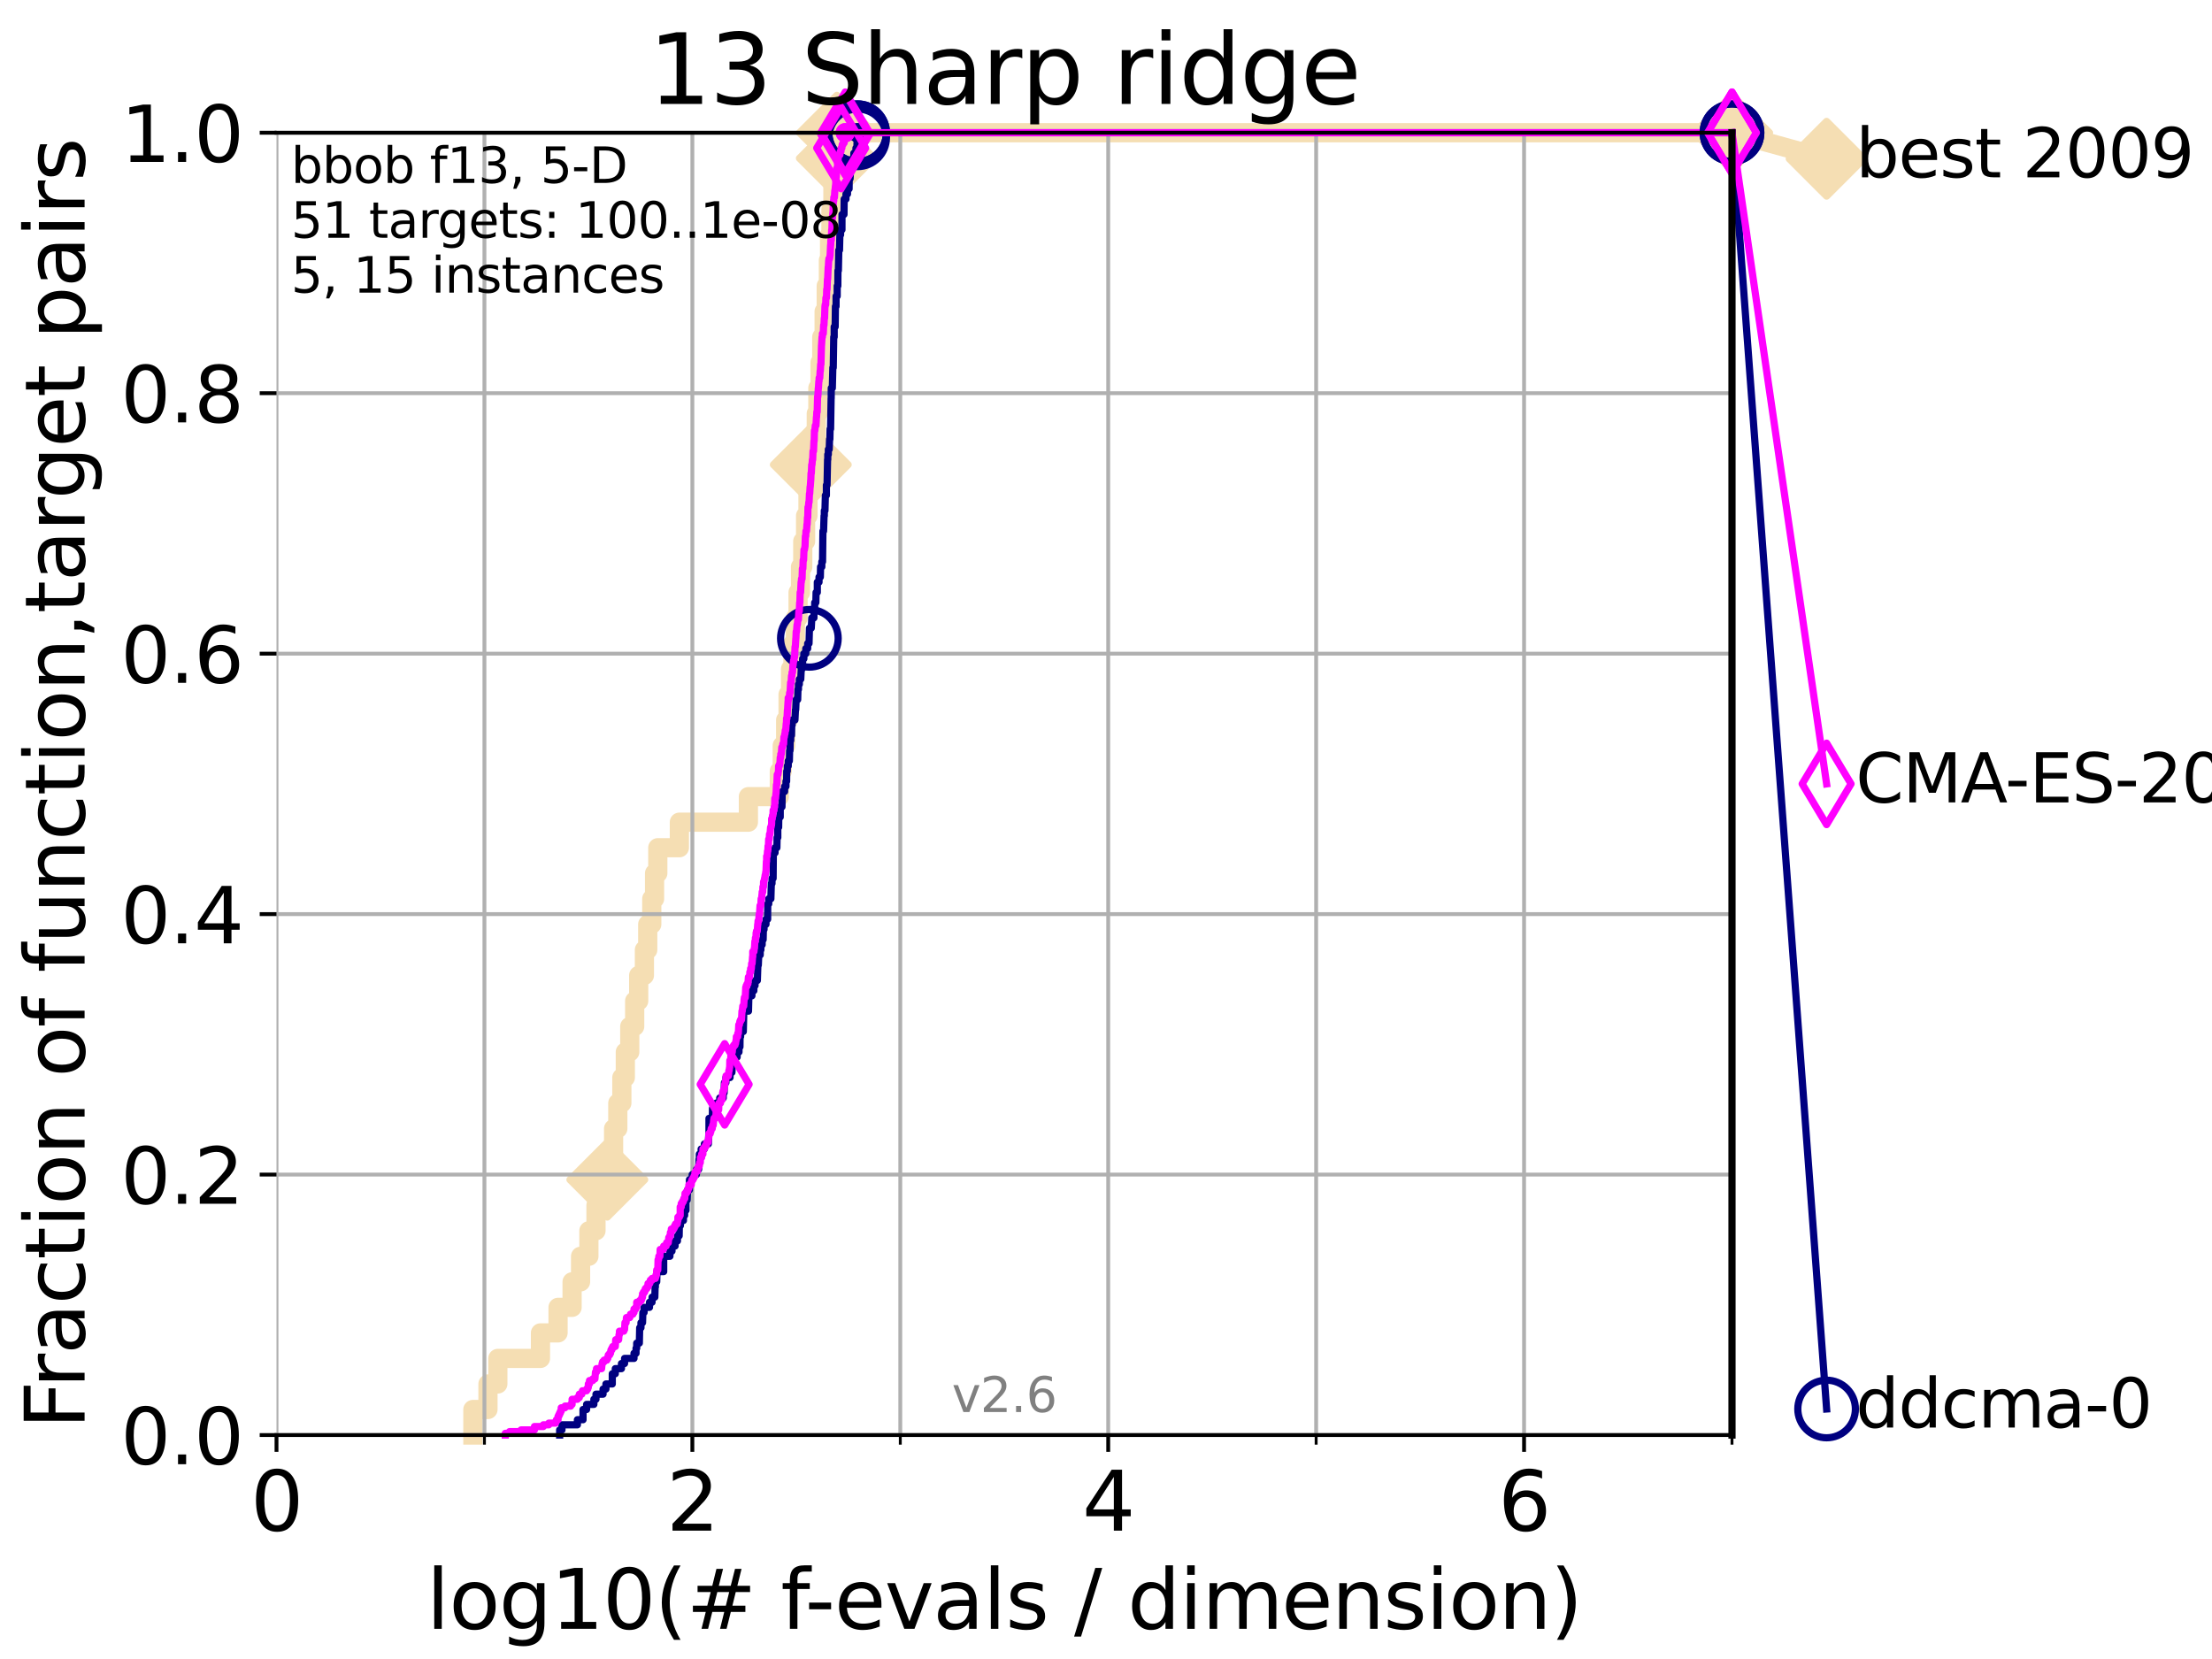 <?xml version="1.0" encoding="utf-8" standalone="no"?>
<!DOCTYPE svg PUBLIC "-//W3C//DTD SVG 1.1//EN"
  "http://www.w3.org/Graphics/SVG/1.1/DTD/svg11.dtd">
<svg xmlns:xlink="http://www.w3.org/1999/xlink" width="460.8pt" height="345.6pt" viewBox="0 0 460.8 345.6" xmlns="http://www.w3.org/2000/svg" version="1.1">
 <defs>
  <style type="text/css">*{stroke-linejoin: round; stroke-linecap: butt}</style>
 </defs>
 <g id="figure_1">
  <g id="patch_1">
   <path d="M 0 345.6 
L 460.8 345.6 
L 460.8 0 
L 0 0 
z
" style="fill: #ffffff"/>
  </g>
  <g id="axes_1">
   <g id="patch_2">
    <path d="M 57.6 298.944 
L 360.806 298.944 
L 360.806 27.648 
L 57.6 27.648 
z
" style="fill: #ffffff"/>
   </g>
   <g id="line2d_1">
    <path d="M 98.51 298.944 
L 98.51 293.624 
L 101.653 293.624 
L 101.653 288.305 
L 103.707 288.305 
L 103.707 282.985 
L 112.589 282.985 
L 112.589 277.666 
L 116.253 277.666 
L 116.253 272.346 
L 119.177 272.346 
L 119.177 267.027 
L 120.944 267.027 
L 120.944 261.707 
L 122.678 261.707 
L 122.678 256.388 
L 124.156 256.388 
L 124.156 251.068 
L 125.322 251.068 
L 125.322 245.749 
L 126.517 245.749 
L 126.517 240.429 
L 127.822 240.429 
L 127.822 235.11 
L 128.701 235.11 
L 128.701 229.79 
L 129.541 229.79 
L 129.541 224.471 
L 130.266 224.471 
L 130.266 219.151 
L 131.191 219.151 
L 131.191 213.832 
L 132.216 213.832 
L 132.216 208.512 
L 133.052 208.512 
L 133.052 203.192 
L 134.241 203.192 
L 134.241 197.873 
L 134.932 197.873 
L 134.932 192.553 
L 135.776 192.553 
L 135.776 187.234 
L 136.357 187.234 
L 136.357 181.914 
L 137.031 181.914 
L 137.031 176.595 
L 141.524 176.595 
L 141.524 171.275 
L 155.904 171.275 
L 155.904 165.956 
L 162.349 165.956 
L 162.349 160.636 
L 162.957 160.636 
L 162.957 155.317 
L 163.666 155.317 
L 163.666 149.997 
L 164.168 149.997 
L 164.168 144.678 
L 164.683 144.678 
L 164.683 139.358 
L 165.183 139.358 
L 165.183 134.039 
L 165.695 134.039 
L 165.695 128.719 
L 166.252 128.719 
L 166.252 123.4 
L 166.758 123.4 
L 166.758 118.08 
L 167.229 118.08 
L 167.229 112.76 
L 167.818 112.76 
L 167.818 107.441 
L 168.316 107.441 
L 168.316 102.121 
L 168.903 102.121 
L 168.903 96.802 
L 169.364 96.802 
L 169.364 91.482 
L 170.044 91.482 
L 170.044 86.163 
L 170.374 86.163 
L 170.374 80.843 
L 170.828 80.843 
L 170.828 75.524 
L 171.191 75.524 
L 171.191 70.204 
L 171.678 70.204 
L 171.678 64.885 
L 172.119 64.885 
L 172.119 59.565 
L 172.566 59.565 
L 172.566 54.246 
L 172.815 54.246 
L 172.815 48.926 
L 173.101 48.926 
L 173.101 43.607 
L 173.51 43.607 
L 173.51 38.287 
L 174.011 38.287 
L 174.011 32.968 
L 174.325 32.968 
L 174.325 27.648 
L 360.806 27.648 
" style="fill: none; stroke: #f5deb3; stroke-width: 4; stroke-linecap: square"/>
   </g>
   <g id="line2d_2">
    <defs>
     <path id="m64a46536e6" d="M -0 7.778 
L 7.778 0 
L 0 -7.778 
L -7.778 -0 
z
" style="stroke: #f5deb3; stroke-width: 1.5; stroke-linejoin: miter"/>
    </defs>
    <g>
     <use xlink:href="#m64a46536e6" x="126.517" y="245.749" style="fill: #f5deb3; stroke: #f5deb3; stroke-width: 1.5; stroke-linejoin: miter"/>
     <use xlink:href="#m64a46536e6" x="168.903" y="96.802" style="fill: #f5deb3; stroke: #f5deb3; stroke-width: 1.5; stroke-linejoin: miter"/>
     <use xlink:href="#m64a46536e6" x="174.325" y="32.968" style="fill: #f5deb3; stroke: #f5deb3; stroke-width: 1.5; stroke-linejoin: miter"/>
     <use xlink:href="#m64a46536e6" x="174.325" y="27.648" style="fill: #f5deb3; stroke: #f5deb3; stroke-width: 1.5; stroke-linejoin: miter"/>
     <use xlink:href="#m64a46536e6" x="360.806" y="27.648" style="fill: #f5deb3; stroke: #f5deb3; stroke-width: 1.5; stroke-linejoin: miter"/>
    </g>
   </g>
   <g id="line2d_3">
    <path style="fill: none; stroke: #f5deb3; stroke-width: 4; stroke-linecap: square"/>
    <g/>
   </g>
   <g id="line2d_4">
    <path d="M 360.806 27.648 
L 380.515 33.074 
" style="fill: none; stroke: #f5deb3; stroke-width: 4; stroke-linecap: square"/>
    <g>
     <use xlink:href="#m64a46536e6" x="360.806" y="27.648" style="fill: #f5deb3; stroke: #f5deb3; stroke-width: 1.5; stroke-linejoin: miter"/>
     <use xlink:href="#m64a46536e6" x="380.515" y="33.074" style="fill: #f5deb3; stroke: #f5deb3; stroke-width: 1.5; stroke-linejoin: miter"/>
    </g>
   </g>
   <g id="matplotlib.axis_1">
    <g id="xtick_1">
     <g id="line2d_5">
      <path d="M 57.6 298.944 
L 57.6 27.648 
" clip-path="url(#p03c5a168e3)" style="fill: none; stroke: #b0b0b0; stroke-width: 0.8; stroke-linecap: square"/>
     </g>
     <g id="line2d_6">
      <defs>
       <path id="m04c2a15495" d="M 0 0 
L 0 3.5 
" style="stroke: #000000; stroke-width: 0.8"/>
      </defs>
      <g>
       <use xlink:href="#m04c2a15495" x="57.6" y="298.944" style="stroke: #000000; stroke-width: 0.8"/>
      </g>
     </g>
     <g id="text_1">
      <!-- 0 -->
      <g transform="translate(52.192 318.861)scale(0.17 -0.17)">
       <defs>
        <path id="DejaVuSans-30" d="M 2034 4250 
Q 1547 4250 1301 3770 
Q 1056 3291 1056 2328 
Q 1056 1369 1301 889 
Q 1547 409 2034 409 
Q 2525 409 2770 889 
Q 3016 1369 3016 2328 
Q 3016 3291 2770 3770 
Q 2525 4250 2034 4250 
z
M 2034 4750 
Q 2819 4750 3233 4129 
Q 3647 3509 3647 2328 
Q 3647 1150 3233 529 
Q 2819 -91 2034 -91 
Q 1250 -91 836 529 
Q 422 1150 422 2328 
Q 422 3509 836 4129 
Q 1250 4750 2034 4750 
z
" transform="scale(0.016)"/>
       </defs>
       <use xlink:href="#DejaVuSans-30"/>
      </g>
     </g>
    </g>
    <g id="xtick_2">
     <g id="line2d_7">
      <path d="M 144.23 298.944 
L 144.23 27.648 
" clip-path="url(#p03c5a168e3)" style="fill: none; stroke: #b0b0b0; stroke-width: 0.8; stroke-linecap: square"/>
     </g>
     <g id="line2d_8">
      <g>
       <use xlink:href="#m04c2a15495" x="144.23" y="298.944" style="stroke: #000000; stroke-width: 0.8"/>
      </g>
     </g>
     <g id="text_2">
      <!-- 2 -->
      <g transform="translate(138.822 318.861)scale(0.17 -0.17)">
       <defs>
        <path id="DejaVuSans-32" d="M 1228 531 
L 3431 531 
L 3431 0 
L 469 0 
L 469 531 
Q 828 903 1448 1529 
Q 2069 2156 2228 2338 
Q 2531 2678 2651 2914 
Q 2772 3150 2772 3378 
Q 2772 3750 2511 3984 
Q 2250 4219 1831 4219 
Q 1534 4219 1204 4116 
Q 875 4013 500 3803 
L 500 4441 
Q 881 4594 1212 4672 
Q 1544 4750 1819 4750 
Q 2544 4750 2975 4387 
Q 3406 4025 3406 3419 
Q 3406 3131 3298 2873 
Q 3191 2616 2906 2266 
Q 2828 2175 2409 1742 
Q 1991 1309 1228 531 
z
" transform="scale(0.016)"/>
       </defs>
       <use xlink:href="#DejaVuSans-32"/>
      </g>
     </g>
    </g>
    <g id="xtick_3">
     <g id="line2d_9">
      <path d="M 230.861 298.944 
L 230.861 27.648 
" clip-path="url(#p03c5a168e3)" style="fill: none; stroke: #b0b0b0; stroke-width: 0.8; stroke-linecap: square"/>
     </g>
     <g id="line2d_10">
      <g>
       <use xlink:href="#m04c2a15495" x="230.861" y="298.944" style="stroke: #000000; stroke-width: 0.8"/>
      </g>
     </g>
     <g id="text_3">
      <!-- 4 -->
      <g transform="translate(225.453 318.861)scale(0.17 -0.17)">
       <defs>
        <path id="DejaVuSans-34" d="M 2419 4116 
L 825 1625 
L 2419 1625 
L 2419 4116 
z
M 2253 4666 
L 3047 4666 
L 3047 1625 
L 3713 1625 
L 3713 1100 
L 3047 1100 
L 3047 0 
L 2419 0 
L 2419 1100 
L 313 1100 
L 313 1709 
L 2253 4666 
z
" transform="scale(0.016)"/>
       </defs>
       <use xlink:href="#DejaVuSans-34"/>
      </g>
     </g>
    </g>
    <g id="xtick_4">
     <g id="line2d_11">
      <path d="M 317.491 298.944 
L 317.491 27.648 
" clip-path="url(#p03c5a168e3)" style="fill: none; stroke: #b0b0b0; stroke-width: 0.8; stroke-linecap: square"/>
     </g>
     <g id="line2d_12">
      <g>
       <use xlink:href="#m04c2a15495" x="317.491" y="298.944" style="stroke: #000000; stroke-width: 0.8"/>
      </g>
     </g>
     <g id="text_4">
      <!-- 6 -->
      <g transform="translate(312.083 318.861)scale(0.17 -0.17)">
       <defs>
        <path id="DejaVuSans-36" d="M 2113 2584 
Q 1688 2584 1439 2293 
Q 1191 2003 1191 1497 
Q 1191 994 1439 701 
Q 1688 409 2113 409 
Q 2538 409 2786 701 
Q 3034 994 3034 1497 
Q 3034 2003 2786 2293 
Q 2538 2584 2113 2584 
z
M 3366 4563 
L 3366 3988 
Q 3128 4100 2886 4159 
Q 2644 4219 2406 4219 
Q 1781 4219 1451 3797 
Q 1122 3375 1075 2522 
Q 1259 2794 1537 2939 
Q 1816 3084 2150 3084 
Q 2853 3084 3261 2657 
Q 3669 2231 3669 1497 
Q 3669 778 3244 343 
Q 2819 -91 2113 -91 
Q 1303 -91 875 529 
Q 447 1150 447 2328 
Q 447 3434 972 4092 
Q 1497 4750 2381 4750 
Q 2619 4750 2861 4703 
Q 3103 4656 3366 4563 
z
" transform="scale(0.016)"/>
       </defs>
       <use xlink:href="#DejaVuSans-36"/>
      </g>
     </g>
    </g>
    <g id="xtick_5">
     <g id="line2d_13">
      <path d="M 100.915 298.944 
L 100.915 27.648 
" clip-path="url(#p03c5a168e3)" style="fill: none; stroke: #b0b0b0; stroke-width: 0.8; stroke-linecap: square"/>
     </g>
     <g id="line2d_14">
      <defs>
       <path id="m207b7844e7" d="M 0 0 
L 0 2 
" style="stroke: #000000; stroke-width: 0.6"/>
      </defs>
      <g>
       <use xlink:href="#m207b7844e7" x="100.915" y="298.944" style="stroke: #000000; stroke-width: 0.6"/>
      </g>
     </g>
    </g>
    <g id="xtick_6">
     <g id="line2d_15">
      <path d="M 187.546 298.944 
L 187.546 27.648 
" clip-path="url(#p03c5a168e3)" style="fill: none; stroke: #b0b0b0; stroke-width: 0.8; stroke-linecap: square"/>
     </g>
     <g id="line2d_16">
      <g>
       <use xlink:href="#m207b7844e7" x="187.546" y="298.944" style="stroke: #000000; stroke-width: 0.6"/>
      </g>
     </g>
    </g>
    <g id="xtick_7">
     <g id="line2d_17">
      <path d="M 274.176 298.944 
L 274.176 27.648 
" clip-path="url(#p03c5a168e3)" style="fill: none; stroke: #b0b0b0; stroke-width: 0.8; stroke-linecap: square"/>
     </g>
     <g id="line2d_18">
      <g>
       <use xlink:href="#m207b7844e7" x="274.176" y="298.944" style="stroke: #000000; stroke-width: 0.6"/>
      </g>
     </g>
    </g>
    <g id="xtick_8">
     <g id="line2d_19">
      <path d="M 360.806 298.944 
L 360.806 27.648 
" clip-path="url(#p03c5a168e3)" style="fill: none; stroke: #b0b0b0; stroke-width: 0.8; stroke-linecap: square"/>
     </g>
     <g id="line2d_20">
      <g>
       <use xlink:href="#m207b7844e7" x="360.806" y="298.944" style="stroke: #000000; stroke-width: 0.6"/>
      </g>
     </g>
    </g>
    <g id="text_5">
     <!-- log10(# f-evals / dimension) -->
     <g transform="translate(88.823 339.314)scale(0.17 -0.17)">
      <defs>
       <path id="DejaVuSans-6c" d="M 603 4863 
L 1178 4863 
L 1178 0 
L 603 0 
L 603 4863 
z
" transform="scale(0.016)"/>
       <path id="DejaVuSans-6f" d="M 1959 3097 
Q 1497 3097 1228 2736 
Q 959 2375 959 1747 
Q 959 1119 1226 758 
Q 1494 397 1959 397 
Q 2419 397 2687 759 
Q 2956 1122 2956 1747 
Q 2956 2369 2687 2733 
Q 2419 3097 1959 3097 
z
M 1959 3584 
Q 2709 3584 3137 3096 
Q 3566 2609 3566 1747 
Q 3566 888 3137 398 
Q 2709 -91 1959 -91 
Q 1206 -91 779 398 
Q 353 888 353 1747 
Q 353 2609 779 3096 
Q 1206 3584 1959 3584 
z
" transform="scale(0.016)"/>
       <path id="DejaVuSans-67" d="M 2906 1791 
Q 2906 2416 2648 2759 
Q 2391 3103 1925 3103 
Q 1463 3103 1205 2759 
Q 947 2416 947 1791 
Q 947 1169 1205 825 
Q 1463 481 1925 481 
Q 2391 481 2648 825 
Q 2906 1169 2906 1791 
z
M 3481 434 
Q 3481 -459 3084 -895 
Q 2688 -1331 1869 -1331 
Q 1566 -1331 1297 -1286 
Q 1028 -1241 775 -1147 
L 775 -588 
Q 1028 -725 1275 -790 
Q 1522 -856 1778 -856 
Q 2344 -856 2625 -561 
Q 2906 -266 2906 331 
L 2906 616 
Q 2728 306 2450 153 
Q 2172 0 1784 0 
Q 1141 0 747 490 
Q 353 981 353 1791 
Q 353 2603 747 3093 
Q 1141 3584 1784 3584 
Q 2172 3584 2450 3431 
Q 2728 3278 2906 2969 
L 2906 3500 
L 3481 3500 
L 3481 434 
z
" transform="scale(0.016)"/>
       <path id="DejaVuSans-31" d="M 794 531 
L 1825 531 
L 1825 4091 
L 703 3866 
L 703 4441 
L 1819 4666 
L 2450 4666 
L 2450 531 
L 3481 531 
L 3481 0 
L 794 0 
L 794 531 
z
" transform="scale(0.016)"/>
       <path id="DejaVuSans-28" d="M 1984 4856 
Q 1566 4138 1362 3434 
Q 1159 2731 1159 2009 
Q 1159 1288 1364 580 
Q 1569 -128 1984 -844 
L 1484 -844 
Q 1016 -109 783 600 
Q 550 1309 550 2009 
Q 550 2706 781 3412 
Q 1013 4119 1484 4856 
L 1984 4856 
z
" transform="scale(0.016)"/>
       <path id="DejaVuSans-23" d="M 3272 2816 
L 2363 2816 
L 2100 1772 
L 3016 1772 
L 3272 2816 
z
M 2803 4594 
L 2478 3297 
L 3391 3297 
L 3719 4594 
L 4219 4594 
L 3897 3297 
L 4872 3297 
L 4872 2816 
L 3775 2816 
L 3519 1772 
L 4513 1772 
L 4513 1294 
L 3397 1294 
L 3072 0 
L 2572 0 
L 2894 1294 
L 1978 1294 
L 1656 0 
L 1153 0 
L 1478 1294 
L 494 1294 
L 494 1772 
L 1594 1772 
L 1856 2816 
L 850 2816 
L 850 3297 
L 1978 3297 
L 2297 4594 
L 2803 4594 
z
" transform="scale(0.016)"/>
       <path id="DejaVuSans-20" transform="scale(0.016)"/>
       <path id="DejaVuSans-66" d="M 2375 4863 
L 2375 4384 
L 1825 4384 
Q 1516 4384 1395 4259 
Q 1275 4134 1275 3809 
L 1275 3500 
L 2222 3500 
L 2222 3053 
L 1275 3053 
L 1275 0 
L 697 0 
L 697 3053 
L 147 3053 
L 147 3500 
L 697 3500 
L 697 3744 
Q 697 4328 969 4595 
Q 1241 4863 1831 4863 
L 2375 4863 
z
" transform="scale(0.016)"/>
       <path id="DejaVuSans-2d" d="M 313 2009 
L 1997 2009 
L 1997 1497 
L 313 1497 
L 313 2009 
z
" transform="scale(0.016)"/>
       <path id="DejaVuSans-65" d="M 3597 1894 
L 3597 1613 
L 953 1613 
Q 991 1019 1311 708 
Q 1631 397 2203 397 
Q 2534 397 2845 478 
Q 3156 559 3463 722 
L 3463 178 
Q 3153 47 2828 -22 
Q 2503 -91 2169 -91 
Q 1331 -91 842 396 
Q 353 884 353 1716 
Q 353 2575 817 3079 
Q 1281 3584 2069 3584 
Q 2775 3584 3186 3129 
Q 3597 2675 3597 1894 
z
M 3022 2063 
Q 3016 2534 2758 2815 
Q 2500 3097 2075 3097 
Q 1594 3097 1305 2825 
Q 1016 2553 972 2059 
L 3022 2063 
z
" transform="scale(0.016)"/>
       <path id="DejaVuSans-76" d="M 191 3500 
L 800 3500 
L 1894 563 
L 2988 3500 
L 3597 3500 
L 2284 0 
L 1503 0 
L 191 3500 
z
" transform="scale(0.016)"/>
       <path id="DejaVuSans-61" d="M 2194 1759 
Q 1497 1759 1228 1600 
Q 959 1441 959 1056 
Q 959 750 1161 570 
Q 1363 391 1709 391 
Q 2188 391 2477 730 
Q 2766 1069 2766 1631 
L 2766 1759 
L 2194 1759 
z
M 3341 1997 
L 3341 0 
L 2766 0 
L 2766 531 
Q 2569 213 2275 61 
Q 1981 -91 1556 -91 
Q 1019 -91 701 211 
Q 384 513 384 1019 
Q 384 1609 779 1909 
Q 1175 2209 1959 2209 
L 2766 2209 
L 2766 2266 
Q 2766 2663 2505 2880 
Q 2244 3097 1772 3097 
Q 1472 3097 1187 3025 
Q 903 2953 641 2809 
L 641 3341 
Q 956 3463 1253 3523 
Q 1550 3584 1831 3584 
Q 2591 3584 2966 3190 
Q 3341 2797 3341 1997 
z
" transform="scale(0.016)"/>
       <path id="DejaVuSans-73" d="M 2834 3397 
L 2834 2853 
Q 2591 2978 2328 3040 
Q 2066 3103 1784 3103 
Q 1356 3103 1142 2972 
Q 928 2841 928 2578 
Q 928 2378 1081 2264 
Q 1234 2150 1697 2047 
L 1894 2003 
Q 2506 1872 2764 1633 
Q 3022 1394 3022 966 
Q 3022 478 2636 193 
Q 2250 -91 1575 -91 
Q 1294 -91 989 -36 
Q 684 19 347 128 
L 347 722 
Q 666 556 975 473 
Q 1284 391 1588 391 
Q 1994 391 2212 530 
Q 2431 669 2431 922 
Q 2431 1156 2273 1281 
Q 2116 1406 1581 1522 
L 1381 1569 
Q 847 1681 609 1914 
Q 372 2147 372 2553 
Q 372 3047 722 3315 
Q 1072 3584 1716 3584 
Q 2034 3584 2315 3537 
Q 2597 3491 2834 3397 
z
" transform="scale(0.016)"/>
       <path id="DejaVuSans-2f" d="M 1625 4666 
L 2156 4666 
L 531 -594 
L 0 -594 
L 1625 4666 
z
" transform="scale(0.016)"/>
       <path id="DejaVuSans-64" d="M 2906 2969 
L 2906 4863 
L 3481 4863 
L 3481 0 
L 2906 0 
L 2906 525 
Q 2725 213 2448 61 
Q 2172 -91 1784 -91 
Q 1150 -91 751 415 
Q 353 922 353 1747 
Q 353 2572 751 3078 
Q 1150 3584 1784 3584 
Q 2172 3584 2448 3432 
Q 2725 3281 2906 2969 
z
M 947 1747 
Q 947 1113 1208 752 
Q 1469 391 1925 391 
Q 2381 391 2643 752 
Q 2906 1113 2906 1747 
Q 2906 2381 2643 2742 
Q 2381 3103 1925 3103 
Q 1469 3103 1208 2742 
Q 947 2381 947 1747 
z
" transform="scale(0.016)"/>
       <path id="DejaVuSans-69" d="M 603 3500 
L 1178 3500 
L 1178 0 
L 603 0 
L 603 3500 
z
M 603 4863 
L 1178 4863 
L 1178 4134 
L 603 4134 
L 603 4863 
z
" transform="scale(0.016)"/>
       <path id="DejaVuSans-6d" d="M 3328 2828 
Q 3544 3216 3844 3400 
Q 4144 3584 4550 3584 
Q 5097 3584 5394 3201 
Q 5691 2819 5691 2113 
L 5691 0 
L 5113 0 
L 5113 2094 
Q 5113 2597 4934 2840 
Q 4756 3084 4391 3084 
Q 3944 3084 3684 2787 
Q 3425 2491 3425 1978 
L 3425 0 
L 2847 0 
L 2847 2094 
Q 2847 2600 2669 2842 
Q 2491 3084 2119 3084 
Q 1678 3084 1418 2786 
Q 1159 2488 1159 1978 
L 1159 0 
L 581 0 
L 581 3500 
L 1159 3500 
L 1159 2956 
Q 1356 3278 1631 3431 
Q 1906 3584 2284 3584 
Q 2666 3584 2933 3390 
Q 3200 3197 3328 2828 
z
" transform="scale(0.016)"/>
       <path id="DejaVuSans-6e" d="M 3513 2113 
L 3513 0 
L 2938 0 
L 2938 2094 
Q 2938 2591 2744 2837 
Q 2550 3084 2163 3084 
Q 1697 3084 1428 2787 
Q 1159 2491 1159 1978 
L 1159 0 
L 581 0 
L 581 3500 
L 1159 3500 
L 1159 2956 
Q 1366 3272 1645 3428 
Q 1925 3584 2291 3584 
Q 2894 3584 3203 3211 
Q 3513 2838 3513 2113 
z
" transform="scale(0.016)"/>
       <path id="DejaVuSans-29" d="M 513 4856 
L 1013 4856 
Q 1481 4119 1714 3412 
Q 1947 2706 1947 2009 
Q 1947 1309 1714 600 
Q 1481 -109 1013 -844 
L 513 -844 
Q 928 -128 1133 580 
Q 1338 1288 1338 2009 
Q 1338 2731 1133 3434 
Q 928 4138 513 4856 
z
" transform="scale(0.016)"/>
      </defs>
      <use xlink:href="#DejaVuSans-6c"/>
      <use xlink:href="#DejaVuSans-6f" x="27.783"/>
      <use xlink:href="#DejaVuSans-67" x="88.965"/>
      <use xlink:href="#DejaVuSans-31" x="152.441"/>
      <use xlink:href="#DejaVuSans-30" x="216.064"/>
      <use xlink:href="#DejaVuSans-28" x="279.688"/>
      <use xlink:href="#DejaVuSans-23" x="318.701"/>
      <use xlink:href="#DejaVuSans-20" x="402.49"/>
      <use xlink:href="#DejaVuSans-66" x="434.277"/>
      <use xlink:href="#DejaVuSans-2d" x="463.982"/>
      <use xlink:href="#DejaVuSans-65" x="500.066"/>
      <use xlink:href="#DejaVuSans-76" x="561.59"/>
      <use xlink:href="#DejaVuSans-61" x="620.77"/>
      <use xlink:href="#DejaVuSans-6c" x="682.049"/>
      <use xlink:href="#DejaVuSans-73" x="709.832"/>
      <use xlink:href="#DejaVuSans-20" x="761.932"/>
      <use xlink:href="#DejaVuSans-2f" x="793.719"/>
      <use xlink:href="#DejaVuSans-20" x="827.41"/>
      <use xlink:href="#DejaVuSans-64" x="859.197"/>
      <use xlink:href="#DejaVuSans-69" x="922.674"/>
      <use xlink:href="#DejaVuSans-6d" x="950.457"/>
      <use xlink:href="#DejaVuSans-65" x="1047.869"/>
      <use xlink:href="#DejaVuSans-6e" x="1109.393"/>
      <use xlink:href="#DejaVuSans-73" x="1172.771"/>
      <use xlink:href="#DejaVuSans-69" x="1224.871"/>
      <use xlink:href="#DejaVuSans-6f" x="1252.654"/>
      <use xlink:href="#DejaVuSans-6e" x="1313.836"/>
      <use xlink:href="#DejaVuSans-29" x="1377.215"/>
     </g>
    </g>
   </g>
   <g id="matplotlib.axis_2">
    <g id="ytick_1">
     <g id="line2d_21">
      <path d="M 57.6 298.944 
L 360.806 298.944 
" clip-path="url(#p03c5a168e3)" style="fill: none; stroke: #b0b0b0; stroke-width: 0.8; stroke-linecap: square"/>
     </g>
     <g id="line2d_22">
      <defs>
       <path id="m0896372bdc" d="M 0 0 
L -3.5 0 
" style="stroke: #000000; stroke-width: 0.8"/>
      </defs>
      <g>
       <use xlink:href="#m0896372bdc" x="57.6" y="298.944" style="stroke: #000000; stroke-width: 0.8"/>
      </g>
     </g>
     <g id="text_6">
      <!-- 0.0 -->
      <g transform="translate(25.155 305.023)scale(0.16 -0.16)">
       <defs>
        <path id="DejaVuSans-2e" d="M 684 794 
L 1344 794 
L 1344 0 
L 684 0 
L 684 794 
z
" transform="scale(0.016)"/>
       </defs>
       <use xlink:href="#DejaVuSans-30"/>
       <use xlink:href="#DejaVuSans-2e" x="63.623"/>
       <use xlink:href="#DejaVuSans-30" x="95.41"/>
      </g>
     </g>
    </g>
    <g id="ytick_2">
     <g id="line2d_23">
      <path d="M 57.6 244.685 
L 360.806 244.685 
" clip-path="url(#p03c5a168e3)" style="fill: none; stroke: #b0b0b0; stroke-width: 0.8; stroke-linecap: square"/>
     </g>
     <g id="line2d_24">
      <g>
       <use xlink:href="#m0896372bdc" x="57.6" y="244.685" style="stroke: #000000; stroke-width: 0.8"/>
      </g>
     </g>
     <g id="text_7">
      <!-- 0.2 -->
      <g transform="translate(25.155 250.764)scale(0.16 -0.16)">
       <use xlink:href="#DejaVuSans-30"/>
       <use xlink:href="#DejaVuSans-2e" x="63.623"/>
       <use xlink:href="#DejaVuSans-32" x="95.41"/>
      </g>
     </g>
    </g>
    <g id="ytick_3">
     <g id="line2d_25">
      <path d="M 57.6 190.426 
L 360.806 190.426 
" clip-path="url(#p03c5a168e3)" style="fill: none; stroke: #b0b0b0; stroke-width: 0.8; stroke-linecap: square"/>
     </g>
     <g id="line2d_26">
      <g>
       <use xlink:href="#m0896372bdc" x="57.6" y="190.426" style="stroke: #000000; stroke-width: 0.8"/>
      </g>
     </g>
     <g id="text_8">
      <!-- 0.4 -->
      <g transform="translate(25.155 196.504)scale(0.16 -0.16)">
       <use xlink:href="#DejaVuSans-30"/>
       <use xlink:href="#DejaVuSans-2e" x="63.623"/>
       <use xlink:href="#DejaVuSans-34" x="95.41"/>
      </g>
     </g>
    </g>
    <g id="ytick_4">
     <g id="line2d_27">
      <path d="M 57.6 136.166 
L 360.806 136.166 
" clip-path="url(#p03c5a168e3)" style="fill: none; stroke: #b0b0b0; stroke-width: 0.8; stroke-linecap: square"/>
     </g>
     <g id="line2d_28">
      <g>
       <use xlink:href="#m0896372bdc" x="57.6" y="136.166" style="stroke: #000000; stroke-width: 0.8"/>
      </g>
     </g>
     <g id="text_9">
      <!-- 0.6 -->
      <g transform="translate(25.155 142.245)scale(0.16 -0.16)">
       <use xlink:href="#DejaVuSans-30"/>
       <use xlink:href="#DejaVuSans-2e" x="63.623"/>
       <use xlink:href="#DejaVuSans-36" x="95.41"/>
      </g>
     </g>
    </g>
    <g id="ytick_5">
     <g id="line2d_29">
      <path d="M 57.6 81.907 
L 360.806 81.907 
" clip-path="url(#p03c5a168e3)" style="fill: none; stroke: #b0b0b0; stroke-width: 0.8; stroke-linecap: square"/>
     </g>
     <g id="line2d_30">
      <g>
       <use xlink:href="#m0896372bdc" x="57.6" y="81.907" style="stroke: #000000; stroke-width: 0.8"/>
      </g>
     </g>
     <g id="text_10">
      <!-- 0.8 -->
      <g transform="translate(25.155 87.986)scale(0.16 -0.16)">
       <defs>
        <path id="DejaVuSans-38" d="M 2034 2216 
Q 1584 2216 1326 1975 
Q 1069 1734 1069 1313 
Q 1069 891 1326 650 
Q 1584 409 2034 409 
Q 2484 409 2743 651 
Q 3003 894 3003 1313 
Q 3003 1734 2745 1975 
Q 2488 2216 2034 2216 
z
M 1403 2484 
Q 997 2584 770 2862 
Q 544 3141 544 3541 
Q 544 4100 942 4425 
Q 1341 4750 2034 4750 
Q 2731 4750 3128 4425 
Q 3525 4100 3525 3541 
Q 3525 3141 3298 2862 
Q 3072 2584 2669 2484 
Q 3125 2378 3379 2068 
Q 3634 1759 3634 1313 
Q 3634 634 3220 271 
Q 2806 -91 2034 -91 
Q 1263 -91 848 271 
Q 434 634 434 1313 
Q 434 1759 690 2068 
Q 947 2378 1403 2484 
z
M 1172 3481 
Q 1172 3119 1398 2916 
Q 1625 2713 2034 2713 
Q 2441 2713 2670 2916 
Q 2900 3119 2900 3481 
Q 2900 3844 2670 4047 
Q 2441 4250 2034 4250 
Q 1625 4250 1398 4047 
Q 1172 3844 1172 3481 
z
" transform="scale(0.016)"/>
       </defs>
       <use xlink:href="#DejaVuSans-30"/>
       <use xlink:href="#DejaVuSans-2e" x="63.623"/>
       <use xlink:href="#DejaVuSans-38" x="95.41"/>
      </g>
     </g>
    </g>
    <g id="ytick_6">
     <g id="line2d_31">
      <path d="M 57.6 27.648 
L 360.806 27.648 
" clip-path="url(#p03c5a168e3)" style="fill: none; stroke: #b0b0b0; stroke-width: 0.8; stroke-linecap: square"/>
     </g>
     <g id="line2d_32">
      <g>
       <use xlink:href="#m0896372bdc" x="57.6" y="27.648" style="stroke: #000000; stroke-width: 0.8"/>
      </g>
     </g>
     <g id="text_11">
      <!-- 1.0 -->
      <g transform="translate(25.155 33.727)scale(0.16 -0.16)">
       <use xlink:href="#DejaVuSans-31"/>
       <use xlink:href="#DejaVuSans-2e" x="63.623"/>
       <use xlink:href="#DejaVuSans-30" x="95.41"/>
      </g>
     </g>
    </g>
    <g id="text_12">
     <!-- Fraction of function,target pairs -->
     <g transform="translate(17.62 297.681)rotate(-90)scale(0.17 -0.17)">
      <defs>
       <path id="DejaVuSans-46" d="M 628 4666 
L 3309 4666 
L 3309 4134 
L 1259 4134 
L 1259 2759 
L 3109 2759 
L 3109 2228 
L 1259 2228 
L 1259 0 
L 628 0 
L 628 4666 
z
" transform="scale(0.016)"/>
       <path id="DejaVuSans-72" d="M 2631 2963 
Q 2534 3019 2420 3045 
Q 2306 3072 2169 3072 
Q 1681 3072 1420 2755 
Q 1159 2438 1159 1844 
L 1159 0 
L 581 0 
L 581 3500 
L 1159 3500 
L 1159 2956 
Q 1341 3275 1631 3429 
Q 1922 3584 2338 3584 
Q 2397 3584 2469 3576 
Q 2541 3569 2628 3553 
L 2631 2963 
z
" transform="scale(0.016)"/>
       <path id="DejaVuSans-63" d="M 3122 3366 
L 3122 2828 
Q 2878 2963 2633 3030 
Q 2388 3097 2138 3097 
Q 1578 3097 1268 2742 
Q 959 2388 959 1747 
Q 959 1106 1268 751 
Q 1578 397 2138 397 
Q 2388 397 2633 464 
Q 2878 531 3122 666 
L 3122 134 
Q 2881 22 2623 -34 
Q 2366 -91 2075 -91 
Q 1284 -91 818 406 
Q 353 903 353 1747 
Q 353 2603 823 3093 
Q 1294 3584 2113 3584 
Q 2378 3584 2631 3529 
Q 2884 3475 3122 3366 
z
" transform="scale(0.016)"/>
       <path id="DejaVuSans-74" d="M 1172 4494 
L 1172 3500 
L 2356 3500 
L 2356 3053 
L 1172 3053 
L 1172 1153 
Q 1172 725 1289 603 
Q 1406 481 1766 481 
L 2356 481 
L 2356 0 
L 1766 0 
Q 1100 0 847 248 
Q 594 497 594 1153 
L 594 3053 
L 172 3053 
L 172 3500 
L 594 3500 
L 594 4494 
L 1172 4494 
z
" transform="scale(0.016)"/>
       <path id="DejaVuSans-75" d="M 544 1381 
L 544 3500 
L 1119 3500 
L 1119 1403 
Q 1119 906 1312 657 
Q 1506 409 1894 409 
Q 2359 409 2629 706 
Q 2900 1003 2900 1516 
L 2900 3500 
L 3475 3500 
L 3475 0 
L 2900 0 
L 2900 538 
Q 2691 219 2414 64 
Q 2138 -91 1772 -91 
Q 1169 -91 856 284 
Q 544 659 544 1381 
z
M 1991 3584 
L 1991 3584 
z
" transform="scale(0.016)"/>
       <path id="DejaVuSans-2c" d="M 750 794 
L 1409 794 
L 1409 256 
L 897 -744 
L 494 -744 
L 750 256 
L 750 794 
z
" transform="scale(0.016)"/>
       <path id="DejaVuSans-70" d="M 1159 525 
L 1159 -1331 
L 581 -1331 
L 581 3500 
L 1159 3500 
L 1159 2969 
Q 1341 3281 1617 3432 
Q 1894 3584 2278 3584 
Q 2916 3584 3314 3078 
Q 3713 2572 3713 1747 
Q 3713 922 3314 415 
Q 2916 -91 2278 -91 
Q 1894 -91 1617 61 
Q 1341 213 1159 525 
z
M 3116 1747 
Q 3116 2381 2855 2742 
Q 2594 3103 2138 3103 
Q 1681 3103 1420 2742 
Q 1159 2381 1159 1747 
Q 1159 1113 1420 752 
Q 1681 391 2138 391 
Q 2594 391 2855 752 
Q 3116 1113 3116 1747 
z
" transform="scale(0.016)"/>
      </defs>
      <use xlink:href="#DejaVuSans-46"/>
      <use xlink:href="#DejaVuSans-72" x="50.27"/>
      <use xlink:href="#DejaVuSans-61" x="91.383"/>
      <use xlink:href="#DejaVuSans-63" x="152.662"/>
      <use xlink:href="#DejaVuSans-74" x="207.643"/>
      <use xlink:href="#DejaVuSans-69" x="246.852"/>
      <use xlink:href="#DejaVuSans-6f" x="274.635"/>
      <use xlink:href="#DejaVuSans-6e" x="335.816"/>
      <use xlink:href="#DejaVuSans-20" x="399.195"/>
      <use xlink:href="#DejaVuSans-6f" x="430.982"/>
      <use xlink:href="#DejaVuSans-66" x="492.164"/>
      <use xlink:href="#DejaVuSans-20" x="527.369"/>
      <use xlink:href="#DejaVuSans-66" x="559.156"/>
      <use xlink:href="#DejaVuSans-75" x="594.361"/>
      <use xlink:href="#DejaVuSans-6e" x="657.74"/>
      <use xlink:href="#DejaVuSans-63" x="721.119"/>
      <use xlink:href="#DejaVuSans-74" x="776.1"/>
      <use xlink:href="#DejaVuSans-69" x="815.309"/>
      <use xlink:href="#DejaVuSans-6f" x="843.092"/>
      <use xlink:href="#DejaVuSans-6e" x="904.273"/>
      <use xlink:href="#DejaVuSans-2c" x="967.652"/>
      <use xlink:href="#DejaVuSans-74" x="999.439"/>
      <use xlink:href="#DejaVuSans-61" x="1038.648"/>
      <use xlink:href="#DejaVuSans-72" x="1099.928"/>
      <use xlink:href="#DejaVuSans-67" x="1139.291"/>
      <use xlink:href="#DejaVuSans-65" x="1202.768"/>
      <use xlink:href="#DejaVuSans-74" x="1264.291"/>
      <use xlink:href="#DejaVuSans-20" x="1303.5"/>
      <use xlink:href="#DejaVuSans-70" x="1335.287"/>
      <use xlink:href="#DejaVuSans-61" x="1398.764"/>
      <use xlink:href="#DejaVuSans-69" x="1460.043"/>
      <use xlink:href="#DejaVuSans-72" x="1487.826"/>
      <use xlink:href="#DejaVuSans-73" x="1528.939"/>
     </g>
    </g>
   </g>
   <g id="line2d_33">
    <defs>
     <path id="md940285ea8" d="M 0 1.5 
C 0.398 1.5 0.779 1.342 1.061 1.061 
C 1.342 0.779 1.5 0.398 1.5 0 
C 1.5 -0.398 1.342 -0.779 1.061 -1.061 
C 0.779 -1.342 0.398 -1.5 0 -1.5 
C -0.398 -1.5 -0.779 -1.342 -1.061 -1.061 
C -1.342 -0.779 -1.5 -0.398 -1.5 0 
C -1.5 0.398 -1.342 0.779 -1.061 1.061 
C -0.779 1.342 -0.398 1.5 0 1.5 
z
" style="stroke: #f5deb3"/>
    </defs>
    <g>
     <use xlink:href="#md940285ea8" x="174.325" y="27.648" style="fill: #f5deb3; stroke: #f5deb3"/>
     <use xlink:href="#md940285ea8" x="174.325" y="27.648" style="fill: #f5deb3; stroke: #f5deb3"/>
    </g>
   </g>
   <g id="line2d_34">
    <defs>
     <path id="ma211131840" d="M 0 1.5 
C 0.398 1.5 0.779 1.342 1.061 1.061 
C 1.342 0.779 1.5 0.398 1.5 0 
C 1.5 -0.398 1.342 -0.779 1.061 -1.061 
C 0.779 -1.342 0.398 -1.5 0 -1.5 
C -0.398 -1.5 -0.779 -1.342 -1.061 -1.061 
C -1.342 -0.779 -1.5 -0.398 -1.5 0 
C -1.5 0.398 -1.342 0.779 -1.061 1.061 
C -0.779 1.342 -0.398 1.5 0 1.5 
z
" style="stroke: #000080"/>
    </defs>
    <g>
     <use xlink:href="#ma211131840" x="178.656" y="27.648" style="fill: #000080; stroke: #000080"/>
     <use xlink:href="#ma211131840" x="178.656" y="27.648" style="fill: #000080; stroke: #000080"/>
    </g>
   </g>
   <g id="line2d_35">
    <path d="M 116.584 298.944 
L 116.584 297.88 
L 117.068 297.88 
L 117.068 296.816 
L 120.284 296.816 
L 120.284 295.752 
L 121.456 295.752 
L 121.456 293.624 
L 122.199 293.624 
L 122.199 292.561 
L 123.714 292.561 
L 123.714 291.497 
L 124.156 291.497 
L 124.156 290.433 
L 125.628 290.433 
L 125.628 289.369 
L 126.226 289.369 
L 126.226 288.305 
L 127.55 288.305 
L 127.55 286.177 
L 128.178 286.177 
L 128.178 285.113 
L 129.458 285.113 
L 129.458 284.049 
L 130.107 284.049 
L 130.107 282.985 
L 132.073 282.985 
L 132.073 281.922 
L 132.499 281.922 
L 132.499 280.858 
L 132.639 280.858 
L 132.639 279.794 
L 133.188 279.794 
L 133.256 276.602 
L 133.524 276.602 
L 133.524 275.538 
L 133.853 275.538 
L 133.918 273.41 
L 134.177 273.41 
L 134.177 272.346 
L 135.298 272.346 
L 135.298 271.282 
L 135.835 271.282 
L 135.835 270.219 
L 136.414 270.219 
L 136.471 268.091 
L 136.528 268.091 
L 136.528 267.027 
L 136.809 267.027 
L 136.865 264.899 
L 138.259 264.899 
L 138.259 261.707 
L 139.556 261.707 
L 139.556 260.643 
L 139.986 260.643 
L 139.986 259.579 
L 140.634 259.579 
L 140.634 258.516 
L 141.129 258.516 
L 141.129 257.452 
L 141.48 257.452 
L 141.524 255.324 
L 141.74 255.324 
L 141.74 254.26 
L 142.373 254.26 
L 142.373 253.196 
L 142.621 253.196 
L 142.621 252.132 
L 142.906 252.132 
L 142.906 250.004 
L 143.146 250.004 
L 143.226 247.877 
L 143.619 247.877 
L 143.619 245.749 
L 144.193 245.749 
L 144.193 244.685 
L 145.076 244.685 
L 145.076 243.621 
L 145.538 243.621 
L 145.608 241.493 
L 145.678 241.493 
L 145.678 240.429 
L 146.058 240.429 
L 146.058 239.365 
L 146.728 239.365 
L 146.728 238.301 
L 147.566 238.301 
L 147.66 236.174 
L 147.691 236.174 
L 147.691 232.982 
L 148.398 232.982 
L 148.428 230.854 
L 149.195 230.854 
L 149.195 229.79 
L 149.931 229.79 
L 149.931 228.726 
L 150.667 228.726 
L 150.667 227.662 
L 150.853 227.662 
L 150.906 225.534 
L 151.22 225.534 
L 151.22 224.471 
L 152.082 224.471 
L 152.082 223.407 
L 152.475 223.407 
L 152.571 221.279 
L 153.119 221.279 
L 153.119 220.215 
L 153.559 220.215 
L 153.559 219.151 
L 153.945 219.151 
L 153.945 218.087 
L 154.146 218.087 
L 154.168 215.959 
L 154.279 215.959 
L 154.279 214.895 
L 154.843 214.895 
L 154.95 210.64 
L 155.925 210.64 
L 156.005 207.448 
L 156.638 207.448 
L 156.638 206.384 
L 157.042 206.384 
L 157.042 205.32 
L 157.288 205.32 
L 157.288 204.256 
L 157.771 204.256 
L 157.88 201.065 
L 157.971 201.065 
L 158.062 198.937 
L 158.366 198.937 
L 158.366 197.873 
L 158.507 197.873 
L 158.507 196.809 
L 158.77 196.809 
L 158.77 195.745 
L 158.977 195.745 
L 159.028 193.617 
L 159.165 193.617 
L 159.165 192.553 
L 159.569 192.553 
L 159.569 191.49 
L 159.915 191.49 
L 159.931 188.298 
L 160.142 188.298 
L 160.142 187.234 
L 160.589 187.234 
L 160.684 184.042 
L 160.824 184.042 
L 160.824 182.978 
L 161.056 182.978 
L 161.103 177.659 
L 161.452 177.659 
L 161.452 176.595 
L 161.84 176.595 
L 161.884 174.467 
L 162.031 174.467 
L 162.031 172.339 
L 162.205 172.339 
L 162.234 170.211 
L 162.535 170.211 
L 162.535 168.084 
L 162.901 168.084 
L 162.943 164.892 
L 163.451 164.892 
L 163.451 163.828 
L 163.733 163.828 
L 163.733 162.764 
L 163.866 162.764 
L 163.892 160.636 
L 164.011 160.636 
L 164.011 159.572 
L 164.207 159.572 
L 164.207 158.508 
L 164.44 158.508 
L 164.491 156.381 
L 164.568 156.381 
L 164.606 154.253 
L 164.721 154.253 
L 164.721 153.189 
L 164.884 153.189 
L 164.935 151.061 
L 165.022 151.061 
L 165.022 149.997 
L 165.599 149.997 
L 165.707 147.869 
L 165.755 147.869 
L 165.851 145.742 
L 166.17 145.742 
L 166.228 143.614 
L 166.333 143.614 
L 166.333 142.55 
L 166.518 142.55 
L 166.518 141.486 
L 166.815 141.486 
L 166.917 139.358 
L 167.085 139.358 
L 167.085 138.294 
L 167.196 138.294 
L 167.196 137.23 
L 167.461 137.23 
L 167.461 136.166 
L 167.861 136.166 
L 167.861 135.102 
L 168.253 135.102 
L 168.253 134.039 
L 168.535 134.039 
L 168.627 130.847 
L 169.004 130.847 
L 169.115 128.719 
L 169.56 128.719 
L 169.56 126.591 
L 169.716 126.591 
L 169.716 125.527 
L 169.957 125.527 
L 170.005 123.4 
L 170.262 123.4 
L 170.262 121.272 
L 170.617 121.272 
L 170.617 120.208 
L 170.892 120.208 
L 170.938 118.08 
L 171.2 118.08 
L 171.2 117.016 
L 171.352 117.016 
L 171.431 110.633 
L 171.564 110.633 
L 171.669 107.441 
L 171.722 107.441 
L 171.722 106.377 
L 171.852 106.377 
L 171.939 103.185 
L 172.153 103.185 
L 172.153 101.058 
L 172.289 101.058 
L 172.399 95.738 
L 172.441 95.738 
L 172.441 94.674 
L 172.558 94.674 
L 172.558 93.61 
L 172.741 93.61 
L 172.815 91.482 
L 172.881 91.482 
L 172.922 89.355 
L 173.028 89.355 
L 173.133 82.971 
L 173.149 82.971 
L 173.166 80.843 
L 173.39 80.843 
L 173.494 76.588 
L 173.581 76.588 
L 173.684 70.204 
L 173.778 70.204 
L 173.778 68.076 
L 173.98 68.076 
L 174.034 63.821 
L 174.165 63.821 
L 174.172 61.693 
L 174.401 61.693 
L 174.408 59.565 
L 174.536 59.565 
L 174.559 56.373 
L 174.649 56.373 
L 174.738 52.118 
L 174.886 52.118 
L 174.96 48.926 
L 175.106 48.926 
L 175.106 47.862 
L 175.396 47.862 
L 175.403 44.67 
L 175.821 44.67 
L 175.856 41.479 
L 176.231 41.479 
L 176.231 40.415 
L 176.551 40.415 
L 176.551 39.351 
L 176.879 39.351 
L 176.905 37.223 
L 177.09 37.223 
L 177.194 35.095 
L 177.441 35.095 
L 177.441 34.031 
L 177.639 34.031 
L 177.639 32.968 
L 177.873 32.968 
L 177.873 31.904 
L 178.309 31.904 
L 178.309 30.84 
L 178.51 30.84 
L 178.553 28.712 
L 178.656 28.712 
L 178.656 27.648 
L 360.806 27.648 
L 360.806 27.648 
" style="fill: none; stroke: #000080; stroke-width: 1.5; stroke-linecap: square"/>
   </g>
   <g id="line2d_36">
    <defs>
     <path id="md178ef58de" d="M 0 6 
C 1.591 6 3.117 5.368 4.243 4.243 
C 5.368 3.117 6 1.591 6 0 
C 6 -1.591 5.368 -3.117 4.243 -4.243 
C 3.117 -5.368 1.591 -6 0 -6 
C -1.591 -6 -3.117 -5.368 -4.243 -4.243 
C -5.368 -3.117 -6 -1.591 -6 0 
C -6 1.591 -5.368 3.117 -4.243 4.243 
C -3.117 5.368 -1.591 6 0 6 
z
" style="stroke: #000080; stroke-width: 1.5"/>
    </defs>
    <g>
     <use xlink:href="#md178ef58de" x="168.607" y="132.975" style="fill-opacity: 0; stroke: #000080; stroke-width: 1.5"/>
     <use xlink:href="#md178ef58de" x="178.656" y="28.712" style="fill-opacity: 0; stroke: #000080; stroke-width: 1.5"/>
     <use xlink:href="#md178ef58de" x="178.656" y="27.648" style="fill-opacity: 0; stroke: #000080; stroke-width: 1.5"/>
     <use xlink:href="#md178ef58de" x="178.656" y="27.648" style="fill-opacity: 0; stroke: #000080; stroke-width: 1.5"/>
     <use xlink:href="#md178ef58de" x="360.806" y="27.648" style="fill-opacity: 0; stroke: #000080; stroke-width: 1.5"/>
    </g>
   </g>
   <g id="line2d_37">
    <path style="fill: none; stroke: #000080; stroke-width: 1.5; stroke-linecap: square"/>
    <g/>
   </g>
   <g id="line2d_38">
    <defs>
     <path id="mf1f1932ae0" d="M 0 1.5 
C 0.398 1.5 0.779 1.342 1.061 1.061 
C 1.342 0.779 1.5 0.398 1.5 0 
C 1.5 -0.398 1.342 -0.779 1.061 -1.061 
C 0.779 -1.342 0.398 -1.5 0 -1.5 
C -0.398 -1.5 -0.779 -1.342 -1.061 -1.061 
C -1.342 -0.779 -1.5 -0.398 -1.5 0 
C -1.5 0.398 -1.342 0.779 -1.061 1.061 
C -0.779 1.342 -0.398 1.5 0 1.5 
z
" style="stroke: #ff00ff"/>
    </defs>
    <g>
     <use xlink:href="#mf1f1932ae0" x="176.079" y="27.648" style="fill: #ff00ff; stroke: #ff00ff"/>
     <use xlink:href="#mf1f1932ae0" x="176.079" y="27.648" style="fill: #ff00ff; stroke: #ff00ff"/>
    </g>
   </g>
   <g id="line2d_39">
    <path d="M 105.263 298.944 
L 105.263 298.589 
L 106.138 298.589 
L 106.138 298.235 
L 108.543 298.235 
L 108.543 297.88 
L 111.335 297.88 
L 111.335 297.171 
L 113.186 297.171 
L 113.186 296.816 
L 114.327 296.816 
L 114.327 296.462 
L 115.747 296.462 
L 115.747 296.107 
L 115.918 296.107 
L 115.918 295.752 
L 116.253 295.752 
L 116.253 295.043 
L 116.419 295.043 
L 116.419 294.688 
L 116.584 294.688 
L 116.584 294.334 
L 116.746 294.334 
L 116.746 293.979 
L 116.908 293.979 
L 116.908 293.27 
L 117.695 293.27 
L 117.695 292.915 
L 118.89 292.915 
L 118.89 292.561 
L 119.177 292.561 
L 119.177 291.497 
L 120.284 291.497 
L 120.284 291.142 
L 120.683 291.142 
L 120.683 290.433 
L 121.202 290.433 
L 121.202 290.078 
L 121.329 290.078 
L 121.329 289.723 
L 122.199 289.723 
L 122.199 289.369 
L 122.44 289.369 
L 122.44 289.014 
L 122.559 289.014 
L 122.559 288.305 
L 122.796 288.305 
L 122.796 287.596 
L 123.488 287.596 
L 123.488 287.241 
L 123.936 287.241 
L 124.047 285.822 
L 124.265 285.822 
L 124.265 285.113 
L 125.322 285.113 
L 125.425 284.049 
L 125.527 284.049 
L 125.527 283.695 
L 125.83 283.695 
L 125.83 283.34 
L 126.421 283.34 
L 126.421 282.985 
L 126.614 282.985 
L 126.709 282.276 
L 126.994 282.276 
L 126.994 281.922 
L 127.181 281.922 
L 127.274 281.212 
L 127.458 281.212 
L 127.458 280.858 
L 127.641 280.858 
L 127.641 280.503 
L 128.178 280.503 
L 128.266 279.084 
L 128.872 279.084 
L 128.957 278.021 
L 129.041 278.021 
L 129.041 277.311 
L 129.947 277.311 
L 129.947 276.957 
L 130.107 276.957 
L 130.187 275.538 
L 130.423 275.538 
L 130.502 274.474 
L 131.191 274.474 
L 131.191 274.12 
L 131.341 274.12 
L 131.341 273.765 
L 131.857 273.765 
L 131.857 273.41 
L 132.073 273.41 
L 132.073 272.701 
L 132.429 272.701 
L 132.429 272.346 
L 132.639 272.346 
L 132.639 271.282 
L 133.256 271.282 
L 133.256 270.928 
L 133.59 270.928 
L 133.59 270.573 
L 133.722 270.573 
L 133.722 270.219 
L 133.853 270.219 
L 133.853 269.509 
L 134.048 269.509 
L 134.048 269.155 
L 134.305 269.155 
L 134.305 268.8 
L 134.432 268.8 
L 134.432 268.445 
L 134.746 268.445 
L 134.746 268.091 
L 134.993 268.091 
L 134.993 267.381 
L 135.359 267.381 
L 135.359 267.027 
L 135.479 267.027 
L 135.479 266.672 
L 135.835 266.672 
L 135.835 266.318 
L 136.528 266.318 
L 136.528 265.963 
L 136.641 265.963 
L 136.641 265.608 
L 136.753 265.608 
L 136.809 264.544 
L 137.031 264.544 
L 137.086 262.417 
L 137.196 262.417 
L 137.25 261.707 
L 137.467 261.707 
L 137.521 260.289 
L 138.207 260.289 
L 138.259 259.579 
L 138.768 259.579 
L 138.869 258.87 
L 139.216 258.87 
L 139.314 257.806 
L 139.508 257.806 
L 139.508 257.452 
L 139.653 257.452 
L 139.653 256.742 
L 139.844 256.742 
L 139.844 256.033 
L 140.359 256.033 
L 140.359 255.678 
L 140.543 255.678 
L 140.543 255.324 
L 140.725 255.324 
L 140.725 254.969 
L 141.084 254.969 
L 141.173 254.26 
L 141.217 254.26 
L 141.217 253.551 
L 141.524 253.551 
L 141.524 253.196 
L 141.697 253.196 
L 141.697 251.423 
L 141.911 251.423 
L 141.911 250.714 
L 142.123 250.714 
L 142.123 250.359 
L 142.332 250.359 
L 142.332 250.004 
L 142.456 250.004 
L 142.456 249.65 
L 142.662 249.65 
L 142.703 248.586 
L 142.986 248.586 
L 142.986 248.231 
L 143.226 248.231 
L 143.226 247.877 
L 143.345 247.877 
L 143.345 247.522 
L 143.502 247.522 
L 143.502 246.813 
L 144.003 246.813 
L 144.041 246.103 
L 144.155 246.103 
L 144.155 245.749 
L 144.38 245.749 
L 144.38 245.394 
L 144.566 245.394 
L 144.566 245.039 
L 144.75 245.039 
L 144.75 244.33 
L 144.932 244.33 
L 144.932 243.976 
L 145.291 243.976 
L 145.327 243.266 
L 145.503 243.266 
L 145.503 242.912 
L 145.678 242.912 
L 145.748 242.202 
L 145.886 242.202 
L 145.92 241.138 
L 146.16 241.138 
L 146.16 240.429 
L 146.429 240.429 
L 146.429 239.365 
L 146.695 239.365 
L 146.695 239.011 
L 146.925 239.011 
L 146.925 238.656 
L 147.152 238.656 
L 147.216 237.947 
L 147.534 237.947 
L 147.629 236.883 
L 147.66 236.883 
L 147.66 236.174 
L 147.94 236.174 
L 147.94 235.819 
L 148.063 235.819 
L 148.155 235.11 
L 148.368 235.11 
L 148.458 234.4 
L 148.578 234.4 
L 148.667 233.336 
L 148.727 233.336 
L 148.727 232.982 
L 148.991 232.982 
L 148.991 232.627 
L 149.166 232.627 
L 149.166 231.918 
L 149.31 231.918 
L 149.31 231.563 
L 149.51 231.563 
L 149.51 231.209 
L 149.708 231.209 
L 149.764 229.79 
L 150.097 229.79 
L 150.152 229.081 
L 150.452 229.081 
L 150.533 227.662 
L 150.614 227.662 
L 150.614 227.308 
L 150.747 227.308 
L 150.747 226.953 
L 150.88 226.953 
L 150.959 225.889 
L 151.038 225.889 
L 151.116 225.18 
L 151.168 225.18 
L 151.246 224.116 
L 151.732 224.116 
L 151.833 223.052 
L 151.883 223.052 
L 151.983 222.343 
L 152.008 222.343 
L 152.033 220.924 
L 152.206 220.924 
L 152.255 219.86 
L 152.328 219.86 
L 152.426 219.151 
L 152.547 219.151 
L 152.62 218.087 
L 152.835 218.087 
L 152.835 217.733 
L 153.119 217.733 
L 153.119 217.378 
L 153.236 217.378 
L 153.329 216.669 
L 153.375 216.669 
L 153.398 215.959 
L 153.674 215.959 
L 153.696 215.25 
L 153.81 215.25 
L 153.9 213.477 
L 154.034 213.477 
L 154.124 212.768 
L 154.279 212.768 
L 154.279 212.413 
L 154.476 212.413 
L 154.563 210.64 
L 154.628 210.64 
L 154.736 209.576 
L 154.929 209.576 
L 155.014 208.157 
L 155.056 208.157 
L 155.056 207.803 
L 155.246 207.803 
L 155.35 205.675 
L 155.454 205.675 
L 155.454 205.32 
L 155.619 205.32 
L 155.619 204.966 
L 155.803 204.966 
L 155.904 203.547 
L 156.166 203.547 
L 156.205 202.483 
L 156.364 202.483 
L 156.364 201.774 
L 156.521 201.774 
L 156.58 200.71 
L 156.677 200.71 
L 156.774 199.291 
L 156.813 199.291 
L 156.813 198.228 
L 157.062 198.228 
L 157.137 197.518 
L 157.175 197.518 
L 157.251 196.1 
L 157.363 196.1 
L 157.363 195.39 
L 157.475 195.39 
L 157.513 194.327 
L 157.587 194.327 
L 157.587 193.972 
L 157.752 193.972 
L 157.844 192.553 
L 157.88 192.553 
L 157.917 191.844 
L 158.044 191.844 
L 158.152 190.426 
L 158.223 190.426 
L 158.33 188.652 
L 158.49 188.652 
L 158.56 187.234 
L 158.648 187.234 
L 158.752 186.17 
L 158.77 186.17 
L 158.77 185.815 
L 158.891 185.815 
L 158.925 184.751 
L 159.045 184.751 
L 159.063 183.688 
L 159.165 183.688 
L 159.267 182.978 
L 159.3 182.978 
L 159.401 182.269 
L 159.452 182.269 
L 159.535 181.56 
L 159.569 181.56 
L 159.652 179.432 
L 159.701 179.432 
L 159.701 178.368 
L 159.817 178.368 
L 159.882 177.304 
L 159.948 177.304 
L 159.997 176.24 
L 160.078 176.24 
L 160.126 174.822 
L 160.239 174.822 
L 160.303 173.758 
L 160.415 173.758 
L 160.526 172.339 
L 160.621 172.339 
L 160.731 171.63 
L 160.746 171.63 
L 160.746 170.566 
L 160.871 170.566 
L 160.933 169.857 
L 161.026 169.857 
L 161.056 168.793 
L 161.255 168.793 
L 161.271 168.084 
L 161.377 168.084 
L 161.407 166.31 
L 161.557 166.31 
L 161.647 165.246 
L 161.677 165.246 
L 161.751 163.473 
L 161.825 163.473 
L 161.913 161.346 
L 162.06 161.346 
L 162.162 160.636 
L 162.176 160.636 
L 162.191 159.572 
L 162.349 159.572 
L 162.349 159.218 
L 162.464 159.218 
L 162.535 157.799 
L 162.648 157.799 
L 162.648 157.09 
L 162.761 157.09 
L 162.859 155.671 
L 162.998 155.671 
L 163.081 154.962 
L 163.246 154.962 
L 163.301 153.544 
L 163.383 153.544 
L 163.491 152.834 
L 163.532 152.834 
L 163.586 152.125 
L 163.68 152.125 
L 163.786 150.706 
L 163.826 150.706 
L 163.853 149.643 
L 163.945 149.643 
L 164.037 147.869 
L 164.064 147.869 
L 164.168 146.096 
L 164.194 146.096 
L 164.194 145.387 
L 164.44 145.387 
L 164.491 144.323 
L 164.581 144.323 
L 164.683 142.55 
L 164.695 142.55 
L 164.695 142.195 
L 164.809 142.195 
L 164.884 140.777 
L 164.972 140.777 
L 164.997 140.067 
L 165.097 140.067 
L 165.171 138.649 
L 165.208 138.649 
L 165.319 137.585 
L 165.404 137.585 
L 165.441 136.876 
L 165.538 136.876 
L 165.623 134.748 
L 165.683 134.748 
L 165.791 132.975 
L 165.803 132.975 
L 165.863 131.556 
L 165.934 131.556 
L 166.04 130.138 
L 166.111 130.138 
L 166.181 129.074 
L 166.322 129.074 
L 166.414 127.301 
L 166.507 127.301 
L 166.587 125.527 
L 166.633 125.527 
L 166.69 123.4 
L 166.781 123.4 
L 166.883 121.272 
L 166.928 121.272 
L 166.973 120.562 
L 167.085 120.562 
L 167.152 118.435 
L 167.252 118.435 
L 167.318 116.661 
L 167.406 116.661 
L 167.482 114.534 
L 167.581 114.534 
L 167.689 113.824 
L 167.7 113.824 
L 167.775 111.697 
L 167.85 111.697 
L 167.893 110.633 
L 168.011 110.633 
L 168.106 109.214 
L 168.148 109.214 
L 168.211 107.796 
L 168.264 107.796 
L 168.316 105.668 
L 168.4 105.668 
L 168.493 104.604 
L 168.545 104.604 
L 168.627 102.831 
L 168.679 102.831 
L 168.761 101.412 
L 168.791 101.412 
L 168.893 99.994 
L 168.903 99.994 
L 168.954 98.575 
L 169.014 98.575 
L 169.095 96.802 
L 169.155 96.802 
L 169.235 95.738 
L 169.294 95.738 
L 169.364 93.965 
L 169.472 93.965 
L 169.56 91.837 
L 169.609 91.837 
L 169.658 89.709 
L 169.745 89.709 
L 169.842 88.645 
L 169.986 88.645 
L 170.082 86.872 
L 170.11 86.872 
L 170.158 85.808 
L 170.233 85.808 
L 170.318 82.616 
L 170.374 82.616 
L 170.468 80.843 
L 170.496 80.843 
L 170.58 79.425 
L 170.617 79.425 
L 170.644 78.715 
L 170.773 78.715 
L 170.847 77.297 
L 170.892 77.297 
L 170.965 75.878 
L 171.019 75.878 
L 171.128 71.977 
L 171.137 71.977 
L 171.244 70.204 
L 171.316 70.204 
L 171.316 69.495 
L 171.502 69.495 
L 171.582 67.722 
L 171.652 67.722 
L 171.713 66.303 
L 171.774 66.303 
L 171.852 63.821 
L 171.895 63.821 
L 171.895 63.466 
L 172.007 63.466 
L 172.05 62.048 
L 172.17 62.048 
L 172.221 60.274 
L 172.289 60.274 
L 172.373 58.147 
L 172.415 58.147 
L 172.524 55.664 
L 172.558 55.664 
L 172.633 54.246 
L 172.674 54.246 
L 172.674 53.891 
L 172.815 53.891 
L 172.922 53.182 
L 172.93 53.182 
L 173.028 51.054 
L 173.052 51.054 
L 173.085 49.99 
L 173.182 49.99 
L 173.254 47.862 
L 173.294 47.862 
L 173.374 45.38 
L 173.414 45.38 
L 173.502 44.316 
L 173.534 44.316 
L 173.613 41.833 
L 173.684 41.833 
L 173.699 41.124 
L 173.825 41.124 
L 173.91 39.706 
L 173.941 39.706 
L 174.049 38.642 
L 174.073 38.642 
L 174.157 36.869 
L 174.218 36.869 
L 174.287 35.095 
L 174.454 35.095 
L 174.491 33.677 
L 174.567 33.677 
L 174.656 32.258 
L 174.96 32.258 
L 175.041 31.549 
L 175.186 31.549 
L 175.23 30.84 
L 175.381 30.84 
L 175.446 30.13 
L 175.603 30.13 
L 175.603 29.776 
L 175.842 29.776 
L 175.919 29.067 
L 175.961 29.067 
L 176.058 28.003 
L 176.079 28.003 
L 176.079 27.648 
L 360.806 27.648 
L 360.806 27.648 
" style="fill: none; stroke: #ff00ff; stroke-width: 1.5; stroke-linecap: square"/>
   </g>
   <g id="line2d_40">
    <defs>
     <path id="mc68085e6b1" d="M -0 8.485 
L 5.091 0 
L 0 -8.485 
L -5.091 -0 
z
" style="stroke: #ff00ff; stroke-width: 1.5; stroke-linejoin: miter"/>
    </defs>
    <g>
     <use xlink:href="#mc68085e6b1" x="150.959" y="225.889" style="fill-opacity: 0; stroke: #ff00ff; stroke-width: 1.5; stroke-linejoin: miter"/>
     <use xlink:href="#mc68085e6b1" x="175.23" y="30.84" style="fill-opacity: 0; stroke: #ff00ff; stroke-width: 1.5; stroke-linejoin: miter"/>
     <use xlink:href="#mc68085e6b1" x="176.079" y="28.003" style="fill-opacity: 0; stroke: #ff00ff; stroke-width: 1.5; stroke-linejoin: miter"/>
     <use xlink:href="#mc68085e6b1" x="176.079" y="27.648" style="fill-opacity: 0; stroke: #ff00ff; stroke-width: 1.5; stroke-linejoin: miter"/>
     <use xlink:href="#mc68085e6b1" x="360.806" y="27.648" style="fill-opacity: 0; stroke: #ff00ff; stroke-width: 1.5; stroke-linejoin: miter"/>
    </g>
   </g>
   <g id="line2d_41">
    <path style="fill: none; stroke: #ff00ff; stroke-width: 1.5; stroke-linecap: square"/>
    <g/>
   </g>
   <g id="line2d_42">
    <path d="M 360.806 27.648 
L 380.515 293.518 
" style="fill: none; stroke: #000080; stroke-width: 1.5; stroke-linecap: square"/>
    <g>
     <use xlink:href="#md178ef58de" x="360.806" y="27.648" style="fill-opacity: 0; stroke: #000080; stroke-width: 1.5"/>
     <use xlink:href="#md178ef58de" x="380.515" y="293.518" style="fill-opacity: 0; stroke: #000080; stroke-width: 1.5"/>
    </g>
   </g>
   <g id="line2d_43">
    <path d="M 360.806 27.648 
L 380.515 163.296 
" style="fill: none; stroke: #ff00ff; stroke-width: 1.5; stroke-linecap: square"/>
    <g>
     <use xlink:href="#mc68085e6b1" x="360.806" y="27.648" style="fill-opacity: 0; stroke: #ff00ff; stroke-width: 1.5; stroke-linejoin: miter"/>
     <use xlink:href="#mc68085e6b1" x="380.515" y="163.296" style="fill-opacity: 0; stroke: #ff00ff; stroke-width: 1.5; stroke-linejoin: miter"/>
    </g>
   </g>
   <g id="line2d_44">
    <path d="M 360.806 298.944 
L 360.806 27.648 
" style="fill: none; stroke: #000000; stroke-width: 1.5; stroke-linecap: square"/>
   </g>
   <g id="patch_3">
    <path d="M 57.6 298.944 
L 360.806 298.944 
" style="fill: none; stroke: #000000; stroke-width: 0.8; stroke-linejoin: miter; stroke-linecap: square"/>
   </g>
   <g id="patch_4">
    <path d="M 57.6 27.648 
L 360.806 27.648 
" style="fill: none; stroke: #000000; stroke-width: 0.8; stroke-linejoin: miter; stroke-linecap: square"/>
   </g>
   <g id="text_13">
    <!-- ddcma-0 -->
    <g transform="translate(386.579 297.381)scale(0.14 -0.14)">
     <use xlink:href="#DejaVuSans-64"/>
     <use xlink:href="#DejaVuSans-64" x="63.477"/>
     <use xlink:href="#DejaVuSans-63" x="126.953"/>
     <use xlink:href="#DejaVuSans-6d" x="181.934"/>
     <use xlink:href="#DejaVuSans-61" x="279.346"/>
     <use xlink:href="#DejaVuSans-2d" x="340.625"/>
     <use xlink:href="#DejaVuSans-30" x="376.709"/>
    </g>
   </g>
   <g id="text_14">
    <!-- CMA-ES-20 -->
    <g transform="translate(386.579 167.159)scale(0.14 -0.14)">
     <defs>
      <path id="DejaVuSans-43" d="M 4122 4306 
L 4122 3641 
Q 3803 3938 3442 4084 
Q 3081 4231 2675 4231 
Q 1875 4231 1450 3742 
Q 1025 3253 1025 2328 
Q 1025 1406 1450 917 
Q 1875 428 2675 428 
Q 3081 428 3442 575 
Q 3803 722 4122 1019 
L 4122 359 
Q 3791 134 3420 21 
Q 3050 -91 2638 -91 
Q 1578 -91 968 557 
Q 359 1206 359 2328 
Q 359 3453 968 4101 
Q 1578 4750 2638 4750 
Q 3056 4750 3426 4639 
Q 3797 4528 4122 4306 
z
" transform="scale(0.016)"/>
      <path id="DejaVuSans-4d" d="M 628 4666 
L 1569 4666 
L 2759 1491 
L 3956 4666 
L 4897 4666 
L 4897 0 
L 4281 0 
L 4281 4097 
L 3078 897 
L 2444 897 
L 1241 4097 
L 1241 0 
L 628 0 
L 628 4666 
z
" transform="scale(0.016)"/>
      <path id="DejaVuSans-41" d="M 2188 4044 
L 1331 1722 
L 3047 1722 
L 2188 4044 
z
M 1831 4666 
L 2547 4666 
L 4325 0 
L 3669 0 
L 3244 1197 
L 1141 1197 
L 716 0 
L 50 0 
L 1831 4666 
z
" transform="scale(0.016)"/>
      <path id="DejaVuSans-45" d="M 628 4666 
L 3578 4666 
L 3578 4134 
L 1259 4134 
L 1259 2753 
L 3481 2753 
L 3481 2222 
L 1259 2222 
L 1259 531 
L 3634 531 
L 3634 0 
L 628 0 
L 628 4666 
z
" transform="scale(0.016)"/>
      <path id="DejaVuSans-53" d="M 3425 4513 
L 3425 3897 
Q 3066 4069 2747 4153 
Q 2428 4238 2131 4238 
Q 1616 4238 1336 4038 
Q 1056 3838 1056 3469 
Q 1056 3159 1242 3001 
Q 1428 2844 1947 2747 
L 2328 2669 
Q 3034 2534 3370 2195 
Q 3706 1856 3706 1288 
Q 3706 609 3251 259 
Q 2797 -91 1919 -91 
Q 1588 -91 1214 -16 
Q 841 59 441 206 
L 441 856 
Q 825 641 1194 531 
Q 1563 422 1919 422 
Q 2459 422 2753 634 
Q 3047 847 3047 1241 
Q 3047 1584 2836 1778 
Q 2625 1972 2144 2069 
L 1759 2144 
Q 1053 2284 737 2584 
Q 422 2884 422 3419 
Q 422 4038 858 4394 
Q 1294 4750 2059 4750 
Q 2388 4750 2728 4690 
Q 3069 4631 3425 4513 
z
" transform="scale(0.016)"/>
     </defs>
     <use xlink:href="#DejaVuSans-43"/>
     <use xlink:href="#DejaVuSans-4d" x="69.824"/>
     <use xlink:href="#DejaVuSans-41" x="156.104"/>
     <use xlink:href="#DejaVuSans-2d" x="222.262"/>
     <use xlink:href="#DejaVuSans-45" x="258.346"/>
     <use xlink:href="#DejaVuSans-53" x="321.529"/>
     <use xlink:href="#DejaVuSans-2d" x="385.006"/>
     <use xlink:href="#DejaVuSans-32" x="421.09"/>
     <use xlink:href="#DejaVuSans-30" x="484.713"/>
    </g>
   </g>
   <g id="text_15">
    <!-- best 2009 -->
    <g transform="translate(386.579 36.937)scale(0.14 -0.14)">
     <defs>
      <path id="DejaVuSans-62" d="M 3116 1747 
Q 3116 2381 2855 2742 
Q 2594 3103 2138 3103 
Q 1681 3103 1420 2742 
Q 1159 2381 1159 1747 
Q 1159 1113 1420 752 
Q 1681 391 2138 391 
Q 2594 391 2855 752 
Q 3116 1113 3116 1747 
z
M 1159 2969 
Q 1341 3281 1617 3432 
Q 1894 3584 2278 3584 
Q 2916 3584 3314 3078 
Q 3713 2572 3713 1747 
Q 3713 922 3314 415 
Q 2916 -91 2278 -91 
Q 1894 -91 1617 61 
Q 1341 213 1159 525 
L 1159 0 
L 581 0 
L 581 4863 
L 1159 4863 
L 1159 2969 
z
" transform="scale(0.016)"/>
      <path id="DejaVuSans-39" d="M 703 97 
L 703 672 
Q 941 559 1184 500 
Q 1428 441 1663 441 
Q 2288 441 2617 861 
Q 2947 1281 2994 2138 
Q 2813 1869 2534 1725 
Q 2256 1581 1919 1581 
Q 1219 1581 811 2004 
Q 403 2428 403 3163 
Q 403 3881 828 4315 
Q 1253 4750 1959 4750 
Q 2769 4750 3195 4129 
Q 3622 3509 3622 2328 
Q 3622 1225 3098 567 
Q 2575 -91 1691 -91 
Q 1453 -91 1209 -44 
Q 966 3 703 97 
z
M 1959 2075 
Q 2384 2075 2632 2365 
Q 2881 2656 2881 3163 
Q 2881 3666 2632 3958 
Q 2384 4250 1959 4250 
Q 1534 4250 1286 3958 
Q 1038 3666 1038 3163 
Q 1038 2656 1286 2365 
Q 1534 2075 1959 2075 
z
" transform="scale(0.016)"/>
     </defs>
     <use xlink:href="#DejaVuSans-62"/>
     <use xlink:href="#DejaVuSans-65" x="63.477"/>
     <use xlink:href="#DejaVuSans-73" x="125"/>
     <use xlink:href="#DejaVuSans-74" x="177.1"/>
     <use xlink:href="#DejaVuSans-20" x="216.309"/>
     <use xlink:href="#DejaVuSans-32" x="248.096"/>
     <use xlink:href="#DejaVuSans-30" x="311.719"/>
     <use xlink:href="#DejaVuSans-30" x="375.342"/>
     <use xlink:href="#DejaVuSans-39" x="438.965"/>
    </g>
   </g>
   <g id="text_16">
    <!-- bbob f13, 5-D -->
    <g transform="translate(60.632 38.111)scale(0.102 -0.102)">
     <defs>
      <path id="DejaVuSans-33" d="M 2597 2516 
Q 3050 2419 3304 2112 
Q 3559 1806 3559 1356 
Q 3559 666 3084 287 
Q 2609 -91 1734 -91 
Q 1441 -91 1130 -33 
Q 819 25 488 141 
L 488 750 
Q 750 597 1062 519 
Q 1375 441 1716 441 
Q 2309 441 2620 675 
Q 2931 909 2931 1356 
Q 2931 1769 2642 2001 
Q 2353 2234 1838 2234 
L 1294 2234 
L 1294 2753 
L 1863 2753 
Q 2328 2753 2575 2939 
Q 2822 3125 2822 3475 
Q 2822 3834 2567 4026 
Q 2313 4219 1838 4219 
Q 1578 4219 1281 4162 
Q 984 4106 628 3988 
L 628 4550 
Q 988 4650 1302 4700 
Q 1616 4750 1894 4750 
Q 2613 4750 3031 4423 
Q 3450 4097 3450 3541 
Q 3450 3153 3228 2886 
Q 3006 2619 2597 2516 
z
" transform="scale(0.016)"/>
      <path id="DejaVuSans-35" d="M 691 4666 
L 3169 4666 
L 3169 4134 
L 1269 4134 
L 1269 2991 
Q 1406 3038 1543 3061 
Q 1681 3084 1819 3084 
Q 2600 3084 3056 2656 
Q 3513 2228 3513 1497 
Q 3513 744 3044 326 
Q 2575 -91 1722 -91 
Q 1428 -91 1123 -41 
Q 819 9 494 109 
L 494 744 
Q 775 591 1075 516 
Q 1375 441 1709 441 
Q 2250 441 2565 725 
Q 2881 1009 2881 1497 
Q 2881 1984 2565 2268 
Q 2250 2553 1709 2553 
Q 1456 2553 1204 2497 
Q 953 2441 691 2322 
L 691 4666 
z
" transform="scale(0.016)"/>
      <path id="DejaVuSans-44" d="M 1259 4147 
L 1259 519 
L 2022 519 
Q 2988 519 3436 956 
Q 3884 1394 3884 2338 
Q 3884 3275 3436 3711 
Q 2988 4147 2022 4147 
L 1259 4147 
z
M 628 4666 
L 1925 4666 
Q 3281 4666 3915 4102 
Q 4550 3538 4550 2338 
Q 4550 1131 3912 565 
Q 3275 0 1925 0 
L 628 0 
L 628 4666 
z
" transform="scale(0.016)"/>
     </defs>
     <use xlink:href="#DejaVuSans-62"/>
     <use xlink:href="#DejaVuSans-62" x="63.477"/>
     <use xlink:href="#DejaVuSans-6f" x="126.953"/>
     <use xlink:href="#DejaVuSans-62" x="188.135"/>
     <use xlink:href="#DejaVuSans-20" x="251.611"/>
     <use xlink:href="#DejaVuSans-66" x="283.398"/>
     <use xlink:href="#DejaVuSans-31" x="318.604"/>
     <use xlink:href="#DejaVuSans-33" x="382.227"/>
     <use xlink:href="#DejaVuSans-2c" x="445.85"/>
     <use xlink:href="#DejaVuSans-20" x="477.637"/>
     <use xlink:href="#DejaVuSans-35" x="509.424"/>
     <use xlink:href="#DejaVuSans-2d" x="573.047"/>
     <use xlink:href="#DejaVuSans-44" x="609.131"/>
    </g>
    <!-- 51 targets: 100..1e-08 -->
    <g transform="translate(60.632 49.533)scale(0.102 -0.102)">
     <defs>
      <path id="DejaVuSans-3a" d="M 750 794 
L 1409 794 
L 1409 0 
L 750 0 
L 750 794 
z
M 750 3309 
L 1409 3309 
L 1409 2516 
L 750 2516 
L 750 3309 
z
" transform="scale(0.016)"/>
     </defs>
     <use xlink:href="#DejaVuSans-35"/>
     <use xlink:href="#DejaVuSans-31" x="63.623"/>
     <use xlink:href="#DejaVuSans-20" x="127.246"/>
     <use xlink:href="#DejaVuSans-74" x="159.033"/>
     <use xlink:href="#DejaVuSans-61" x="198.242"/>
     <use xlink:href="#DejaVuSans-72" x="259.521"/>
     <use xlink:href="#DejaVuSans-67" x="298.885"/>
     <use xlink:href="#DejaVuSans-65" x="362.361"/>
     <use xlink:href="#DejaVuSans-74" x="423.885"/>
     <use xlink:href="#DejaVuSans-73" x="463.094"/>
     <use xlink:href="#DejaVuSans-3a" x="515.193"/>
     <use xlink:href="#DejaVuSans-20" x="548.885"/>
     <use xlink:href="#DejaVuSans-31" x="580.672"/>
     <use xlink:href="#DejaVuSans-30" x="644.295"/>
     <use xlink:href="#DejaVuSans-30" x="707.918"/>
     <use xlink:href="#DejaVuSans-2e" x="771.541"/>
     <use xlink:href="#DejaVuSans-2e" x="803.328"/>
     <use xlink:href="#DejaVuSans-31" x="835.115"/>
     <use xlink:href="#DejaVuSans-65" x="898.738"/>
     <use xlink:href="#DejaVuSans-2d" x="960.262"/>
     <use xlink:href="#DejaVuSans-30" x="996.346"/>
     <use xlink:href="#DejaVuSans-38" x="1059.969"/>
    </g>
    <!-- 5, 15 instances -->
    <g transform="translate(60.632 60.955)scale(0.102 -0.102)">
     <use xlink:href="#DejaVuSans-35"/>
     <use xlink:href="#DejaVuSans-2c" x="63.623"/>
     <use xlink:href="#DejaVuSans-20" x="95.41"/>
     <use xlink:href="#DejaVuSans-31" x="127.197"/>
     <use xlink:href="#DejaVuSans-35" x="190.82"/>
     <use xlink:href="#DejaVuSans-20" x="254.443"/>
     <use xlink:href="#DejaVuSans-69" x="286.23"/>
     <use xlink:href="#DejaVuSans-6e" x="314.014"/>
     <use xlink:href="#DejaVuSans-73" x="377.393"/>
     <use xlink:href="#DejaVuSans-74" x="429.492"/>
     <use xlink:href="#DejaVuSans-61" x="468.701"/>
     <use xlink:href="#DejaVuSans-6e" x="529.98"/>
     <use xlink:href="#DejaVuSans-63" x="593.359"/>
     <use xlink:href="#DejaVuSans-65" x="648.34"/>
     <use xlink:href="#DejaVuSans-73" x="709.863"/>
    </g>
   </g>
   <g id="text_17">
    <!-- v2.6 -->
    <g style="fill: #808080" transform="translate(198.292 294.151)scale(0.1 -0.1)">
     <use xlink:href="#DejaVuSans-76"/>
     <use xlink:href="#DejaVuSans-32" x="59.18"/>
     <use xlink:href="#DejaVuSans-2e" x="122.803"/>
     <use xlink:href="#DejaVuSans-36" x="154.59"/>
    </g>
   </g>
   <g id="text_18">
    <!-- 13 Sharp ridge -->
    <g transform="translate(135.109 21.648)scale(0.2 -0.2)">
     <defs>
      <path id="DejaVuSans-68" d="M 3513 2113 
L 3513 0 
L 2938 0 
L 2938 2094 
Q 2938 2591 2744 2837 
Q 2550 3084 2163 3084 
Q 1697 3084 1428 2787 
Q 1159 2491 1159 1978 
L 1159 0 
L 581 0 
L 581 4863 
L 1159 4863 
L 1159 2956 
Q 1366 3272 1645 3428 
Q 1925 3584 2291 3584 
Q 2894 3584 3203 3211 
Q 3513 2838 3513 2113 
z
" transform="scale(0.016)"/>
     </defs>
     <use xlink:href="#DejaVuSans-31"/>
     <use xlink:href="#DejaVuSans-33" x="63.623"/>
     <use xlink:href="#DejaVuSans-20" x="127.246"/>
     <use xlink:href="#DejaVuSans-53" x="159.033"/>
     <use xlink:href="#DejaVuSans-68" x="222.51"/>
     <use xlink:href="#DejaVuSans-61" x="285.889"/>
     <use xlink:href="#DejaVuSans-72" x="347.168"/>
     <use xlink:href="#DejaVuSans-70" x="388.281"/>
     <use xlink:href="#DejaVuSans-20" x="451.758"/>
     <use xlink:href="#DejaVuSans-72" x="483.545"/>
     <use xlink:href="#DejaVuSans-69" x="524.658"/>
     <use xlink:href="#DejaVuSans-64" x="552.441"/>
     <use xlink:href="#DejaVuSans-67" x="615.918"/>
     <use xlink:href="#DejaVuSans-65" x="679.395"/>
    </g>
   </g>
  </g>
 </g>
 <defs>
  <clipPath id="p03c5a168e3">
   <rect x="57.6" y="27.648" width="303.206" height="271.296"/>
  </clipPath>
 </defs>
</svg>
